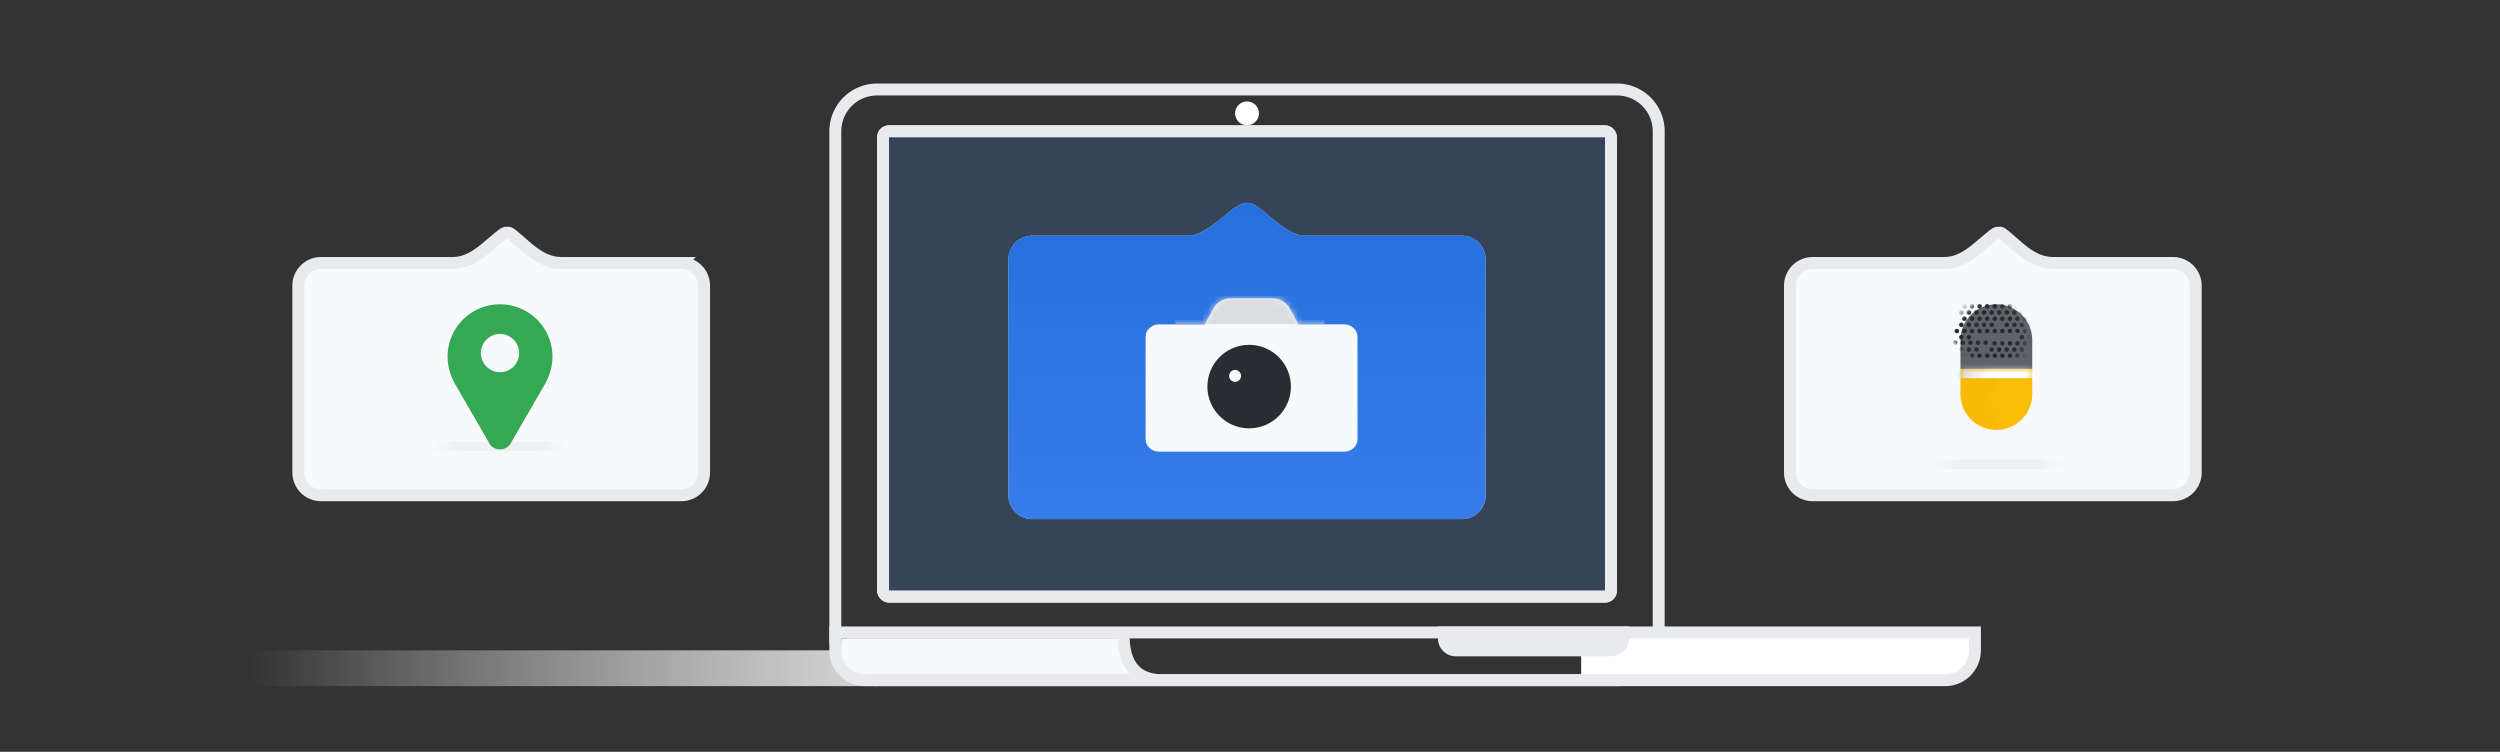 <svg width="419" height="126" viewBox="0 0 419 126" xmlns="http://www.w3.org/2000/svg" xmlns:xlink="http://www.w3.org/1999/xlink"><rect x="0" y="0" width="419" height="126" fill="#333333" stroke="none"/><defs><linearGradient x1="100%" y1="50%" x2="0%" y2="50%" id="a"><stop stop-color="#D6D6D7" offset="0%"/><stop stop-color="#FFF" stop-opacity="0" offset="100%"/></linearGradient><path d="M0 0h193v4a6 6 0 0 1-6 6H6a6 6 0 0 1-6-6V0z" id="b"/><linearGradient x1="50%" y1="0%" x2="50%" y2="100%" id="d"><stop stop-color="#367CEA" offset="0%"/><stop stop-color="#2570DC" offset="100%"/></linearGradient><path d="M76 0a4 4 0 0 1 4 4v39.5a4 4 0 0 1-4 4H49.133C44.928 48.585 42.343 53 40 53c-2.344 0-5.172-4.418-9.227-5.502L4 47.5a4 4 0 0 1-4-4V4a4 4 0 0 1 4-4h72z" id="c"/><path d="M33.266 4.358h-7.669l-1.47-2.708C23.573.638 22.442 0 21.206 0h-6.89c-1.239 0-2.37.642-2.922 1.656l-1.47 2.709H2.255C1.01 4.368.002 5.292 0 6.43v17.207c.004 1.138 1.011 2.06 2.255 2.064h31.01c1.245-.003 2.252-.926 2.256-2.064V6.425c-.003-1.14-1.01-2.063-2.255-2.067z" id="f"/><linearGradient x1="50.058%" y1="66.069%" x2="50.058%" y2="-31.653%" id="h"><stop stop-color="#DADCE0" stop-opacity="0" offset="0%"/><stop stop-color="#DADCE0" offset="100%"/></linearGradient><linearGradient x1="-.004%" y1="49.947%" x2="98.708%" y2="49.947%" id="i"><stop stop-color="#202124" stop-opacity="0" offset="0%"/><stop stop-color="#202124" offset="20.861%"/><stop stop-color="#202124" stop-opacity=".97" offset="77.708%"/><stop stop-color="#202124" stop-opacity="0" offset="100%"/></linearGradient><path d="M9.588 0a6.016 6.016 0 0 1 6.016 6.016v4.834c-6.016.023-3.003.023-12.032.023V6.016A6.016 6.016 0 0 1 9.588 0z" id="j"/><linearGradient x1="115.776%" y1="33.255%" x2="-176.007%" y2="169.271%" id="m"><stop stop-color="#FBBC05" offset="0%"/><stop stop-color="#FBBC05" offset="24.264%"/><stop stop-color="#FBBC05" offset="100%"/></linearGradient><path d="M15.603 10.873l.001 4.167a6.016 6.016 0 0 1-12.032 0v-4.167h12.031z" id="l"/><linearGradient x1="42.748%" y1="59.913%" x2="-121.122%" y2="45.403%" id="o"><stop stop-color="#FFF" offset="0%"/><stop stop-color="#D7DADD" offset="24.264%"/><stop stop-color="#BDC1C5" offset="100%"/></linearGradient></defs><g fill="none" fill-rule="evenodd"><g transform="translate(42 14)"><path fill="url(#a)" d="M0 95h105v6H0z"/><path d="M105 1a7 7 0 0 0-7 7v85a7 7 0 0 0 7 7h124a7 7 0 0 0 7-7V8a7 7 0 0 0-7-7H105z" stroke="#E8EAED" stroke-width="2"/><path d="M100 93h47v6h-45a2 2 0 0 1-2-2v-4z" fill="#F8F9FA"/><rect stroke="#E8EAED" stroke-width="2" x="106" y="8" width="122" height="78" rx="1"/><path d="M99 93h47l2 6h-47a2 2 0 0 1-2-2v-4z" fill="#F8F9FA"/><path d="M223 92h66v3a5 5 0 0 1-5 5h-61v-8z" fill="#FFF"/><path stroke="#E8EAED" stroke-width="2" d="M98 92v3a5 5 0 0 0 5 5h181a5 5 0 0 0 5-5v-3H98zM146.32 92.403c0 5.065 2.182 7.597 6.547 7.597"/><path d="M199 91h32v2a3 3 0 0 1-3 3h-26a3 3 0 0 1-3-3v-2z" fill="#E8EAED"/></g><rect stroke="#E8EAED" stroke-width="2" fill-opacity=".2" fill="#4285F4" x="148" y="22" width="122" height="78" rx="1"/><circle fill="#FFF" cx="209" cy="19" r="2"/><g transform="translate(169 34)"><mask id="e" fill="#fff"><use xlink:href="#c"/></mask><g fill-rule="nonzero" transform="matrix(1 0 0 -1 0 53)"><use fill="#D2DFF5" xlink:href="#c"/><use fill="url(#d)" xlink:href="#c"/></g><g mask="url(#e)"><g transform="translate(23 16)"><mask id="g" fill="#fff"><use xlink:href="#f"/></mask><use fill="#F8F9FA" fill-rule="nonzero" xlink:href="#f"/><path fill="#DADCE0" mask="url(#g)" d="M5-3h25v7.3H5z"/><circle fill="#2A2C33" mask="url(#g)" cx="17.357" cy="14.792" r="7"/><circle fill="#F8F9FA" fill-rule="nonzero" mask="url(#g)" cx="15" cy="13" r="1"/></g></g></g><path d="M326.013 59.2h-.045a2.82 2.82 0 0 1-2.165-1.421c-1.42-2.625-4.412-4.112-7.473-3.715-3.06.396-5.53 2.59-6.17 5.483-.641 2.891.687 5.856 3.317 7.407 2.63 1.55 5.994 1.352 8.405-.496 1.338 1.494 3.547 1.96 5.418 1.144 1.87-.817 2.951-2.72 2.65-4.666-.302-1.946-1.912-3.467-3.95-3.73l.013-.005z" fill="url(#h)" fill-rule="nonzero"/><path d="M303.8 44.076h22c2.095 0 3.79-.912 5.986-2.776 2.703-2.294 2.712-2.3 3.214-2.3.487 0 .288-.153 3.107 2.293 2.14 1.857 3.885 2.783 6.093 2.783h20a3.8 3.8 0 0 1 3.8 3.8V79.2a3.8 3.8 0 0 1-3.8 3.8h-60.4a3.8 3.8 0 0 1-3.8-3.8V47.876a3.8 3.8 0 0 1 3.8-3.8z" stroke="#E8EAED" stroke-width="2" fill="#F8F9FA" fill-rule="nonzero"/><path fill="url(#i)" fill-rule="nonzero" opacity=".04" transform="rotate(-180 334.5 77.8)" d="M323 77h23v1.6h-23z"/><g fill-rule="nonzero"><path d="M53.8 44.076h22c2.095 0 3.79-.912 5.986-2.776C84.49 39.006 84.498 39 85 39c.487 0 .288-.153 3.107 2.293 2.14 1.857 3.885 2.783 6.093 2.783h20a3.8 3.8 0 0 1 3.8 3.8V79.2a3.8 3.8 0 0 1-3.8 3.8H53.8a3.8 3.8 0 0 1-3.8-3.8V47.876a3.8 3.8 0 0 1 3.8-3.8z" stroke="#E8EAED" stroke-width="2" fill="#F8F9FA"/><path fill="url(#i)" opacity=".04" transform="rotate(-180 47.5 49.3)" d="M0 23h23v1.6H0z"/><path d="M83.803 51a8.777 8.777 0 0 0-8.788 8.788c0 1.695.541 3.314 1.295 4.644l5.727 9.913c.36.647 1.083.971 1.766.971s1.371-.324 1.766-.971l5.727-9.907c.76-1.33 1.295-2.92 1.295-4.644A8.782 8.782 0 0 0 83.803 51zm0 11.384a3.216 3.216 0 0 1-3.208-3.208 3.216 3.216 0 0 1 3.208-3.208 3.216 3.216 0 0 1 3.208 3.208 3.212 3.212 0 0 1-3.208 3.208z" fill="#34A853"/></g><g transform="translate(325 51)"><mask id="k" fill="#fff"><use xlink:href="#j"/></mask><use fill="#5F6368" xlink:href="#j"/><path d="M3.826 7.693a.376.376 0 1 1 0 0zm.365-.898a.377.377 0 1 0 .533.532.377.377 0 0 0-.533-.532zm.898-.899a.374.374 0 0 0 0 .533.377.377 0 1 0 0-.533zm.898-.898a.374.374 0 0 0 0 .533.377.377 0 1 0 0-.533zm.898-.898a.374.374 0 0 0 0 .533.377.377 0 0 0 .533-.533.374.374 0 0 0-.54 0h.007zm.898-.898a.374.374 0 0 0 0 .533.377.377 0 1 0 0-.533zm.898-.898a.374.374 0 0 0 0 .533.377.377 0 1 0 0-.533zm.898-.898a.374.374 0 0 0 0 .533.377.377 0 1 0 0-.533zm.899-.898a.374.374 0 0 0 0 .533.377.377 0 1 0 0-.533zm.898-.898a.374.374 0 0 0 0 .533.378.378 0 0 0 .63-.364.377.377 0 0 0-.63-.17zm.898-.898a.374.374 0 0 0 0 .532.377.377 0 1 0 0-.533zm.898-.898a.374.374 0 0 0 0 .532.378.378 0 0 0 .63-.364.377.377 0 0 0-.63-.168zM4.754 9.156a.378.378 0 1 0 .535.534.378.378 0 0 0-.535-.534zm.9-.898a.374.374 0 0 0 0 .533.377.377 0 1 0 0-.533zm.898-.898a.374.374 0 0 0 0 .532.377.377 0 1 0 0-.532zm.898-.898a.374.374 0 0 0 0 .532.377.377 0 1 0 0-.532zm.898-.899a.374.374 0 0 0 0 .533.377.377 0 1 0 0-.533zm.898-.898a.374.374 0 0 0 0 .533.377.377 0 0 0 .533-.533.374.374 0 0 0-.537 0h.004zm.899-.898a.374.374 0 0 0 0 .533.377.377 0 1 0 0-.533zm.898-.898a.374.374 0 0 0 0 .533.377.377 0 1 0 0-.533zm.898-.898a.374.374 0 0 0 0 .533.376.376 0 0 0 .524-.529.374.374 0 0 0-.524 0v-.004zm.898-.9a.378.378 0 0 0 .533.535.378.378 0 0 0-.533-.535zm.898-.898a.378.378 0 1 0 .502.565.378.378 0 0 0-.502-.565zm.898-.898a.378.378 0 1 0 .502.565.378.378 0 0 0-.502-.565zM4.556 7.89a.377.377 0 1 0 .533.533.377.377 0 0 0-.533-.533zm.898-.898a.377.377 0 1 0 .533.533.377.377 0 0 0-.533-.533zm.898-.898a.377.377 0 1 0 .533.533.377.377 0 0 0-.533-.533zm.898-.898a.377.377 0 1 0 .533 0 .378.378 0 0 0-.533.002v-.002zm.899-.898a.378.378 0 0 0 .363.63.377.377 0 1 0-.363-.63zm.898-.898a.376.376 0 1 0 0 0zm.898-.898a.378.378 0 1 0 .535.534.378.378 0 0 0-.535-.534zm.898-.898a.378.378 0 1 0 .535.534.378.378 0 0 0-.535-.534zm.898-.898a.378.378 0 1 0 .535.534.378.378 0 0 0-.535-.534zm.898-.899a.378.378 0 1 0 .535.535.378.378 0 0 0-.535-.535zm.9-.898a.377.377 0 1 0 .533.533.377.377 0 0 0-.533-.533zm.898-.898a.374.374 0 0 0 0 .533.377.377 0 1 0 0-.533zM1.83 6.23a.377.377 0 1 0 .532.533.377.377 0 0 0-.532-.533zm.898-.898a.377.377 0 1 0 .533.533.377.377 0 0 0-.533-.533zm.898-.898a.377.377 0 1 0 .533.533.377.377 0 0 0-.533-.533zm.898-.898a.377.377 0 1 0 .533 0 .374.374 0 0 0-.542 0h.009zm.898-.898a.376.376 0 1 0 .533.53.376.376 0 0 0-.533-.53zm.898-.898a.374.374 0 0 0 0 .533.378.378 0 0 0 .63-.364.377.377 0 0 0-.63-.169zm.898-.898a.374.374 0 0 0 0 .533.377.377 0 1 0 0-.533zm.898-.898a.374.374 0 0 0 0 .533.378.378 0 0 0 .63-.364.377.377 0 0 0-.63-.17zm.898-.898a.374.374 0 0 0 0 .533.377.377 0 1 0 0-.533zm.898-.898a.374.374 0 0 0 0 .532.377.377 0 1 0 0-.533zm.899-.899a.377.377 0 1 0 .532.533.377.377 0 0 0-.532-.533zm.898-.898a.38.38 0 1 0 .541 0 .377.377 0 0 0-.533 0h-.008zM3.093 6.427a.378.378 0 0 0 .364.63.377.377 0 1 0-.364-.63zm.898-.898a.377.377 0 1 0 .533.533.377.377 0 0 0-.533-.533zm.898-.898a.378.378 0 1 0 .535.535.378.378 0 0 0-.535-.535zm.898-.898a.378.378 0 1 0 .535.534.378.378 0 0 0-.535-.534zm.898-.898a.378.378 0 1 0 .535.534.378.378 0 0 0-.535-.534zm.898-.898a.378.378 0 1 0 .535.534.378.378 0 0 0-.535-.534zm.899-.898a.378.378 0 1 0 .535.534.378.378 0 0 0-.535-.534zm.9-.899a.377.377 0 1 0 .533.533.377.377 0 0 0-.533-.533zm.898-.898a.377.377 0 1 0 .533.533.377.377 0 0 0-.533-.533zm.896-.898a.377.377 0 1 0 .533.533.377.377 0 0 0-.533-.533zm.898-.898a.377.377 0 1 0 .002 0h-.002zm.898-.898a.377.377 0 1 0 .002 0h-.002zM6.215 10.619a.378.378 0 1 0 .002 0h-.002zm.898-.898a.378.378 0 1 0 .002 0h-.002zm.898-.898a.378.378 0 1 0 .002 0h-.002zm.898-.898a.378.378 0 1 0 .002 0H8.91zm.898-.898a.378.378 0 1 0 .002 0h-.002zm.9-.9a.378.378 0 1 0 .503.565.378.378 0 0 0-.503-.566zm.899-.899a.378.378 0 0 0 .532.535.378.378 0 0 0-.532-.535zm.898-.898a.378.378 0 1 0 .563.505.378.378 0 0 0-.563-.505zm.898-.898a.378.378 0 0 0 .533.535.378.378 0 0 0-.533-.535zm.898-.898a.378.378 0 0 0 .533.535.378.378 0 0 0-.533-.535zm.898-.898a.377.377 0 1 0 .533.533.377.377 0 0 0-.533-.533zm.898-.898a.377.377 0 1 0 .533.533.377.377 0 0 0-.533-.533zM6.02 9.354a.377.377 0 1 0 .533.533.377.377 0 0 0-.533-.533zm.898-.899a.377.377 0 1 0 .533.533.377.377 0 0 0-.533-.533zm.898-.898a.376.376 0 1 0 0 0zm.899-.898a.376.376 0 1 0 0 0zm.898-.898a.376.376 0 1 0 0 0zm.898-.898a.376.376 0 1 0 0 0zm.898-.898a.376.376 0 1 0 0 0zm.898-.898a.376.376 0 1 0 0 0zm.898-.898a.377.377 0 1 0 .533.533.377.377 0 0 0-.533-.533zm.898-.898a.377.377 0 1 0 .533.532.377.377 0 0 0-.533-.532zM15 .372a.378.378 0 1 0 .535.535A.378.378 0 0 0 15 .372zm.898-.898a.378.378 0 1 0 .535 0 .378.378 0 0 0-.53 0h-.005zm-8.218 12.6a.377.377 0 1 0 .533.532.377.377 0 0 0-.533-.532zm.898-.9a.378.378 0 0 0 .533.534.378.378 0 0 0-.533-.535zm.898-.899a.378.378 0 0 0 .533.535.378.378 0 0 0-.533-.535zm.898-.898a.378.378 0 1 0 .503.565.378.378 0 0 0-.503-.565zm.899-.898a.378.378 0 1 0 .535 0 .38.38 0 0 0-.535.009v-.009zm.898-.898a.378.378 0 1 0 .535 0 .38.38 0 0 0-.535.009v-.01zm.898-.898a.378.378 0 1 0 .535 0 .378.378 0 0 0-.535.02v-.02zm.898-.898a.378.378 0 1 0 .535 0 .378.378 0 0 0-.533.008l-.002-.008zm.9-.898a.377.377 0 1 0 .533.532.377.377 0 0 0-.533-.532zm.898-.898a.377.377 0 1 0 .533.532.377.377 0 0 0-.533-.532zm.898-.899a.377.377 0 1 0 .533.533.377.377 0 0 0-.533-.533zm.898-.898a.377.377 0 1 0 .533.533.377.377 0 0 0-.533-.533zM7.482 10.808a.376.376 0 1 0 .533 0 .374.374 0 0 0-.533.009v-.009zm.9-.883a.376.376 0 1 0 .534.53.376.376 0 0 0-.533-.53zm.899-.898a.376.376 0 1 0 .533 0 .374.374 0 0 0-.535-.007l.002.007zm.898-.898a.376.376 0 1 0 0 0zm.898-.898a.377.377 0 1 0 .533.533.377.377 0 0 0-.533-.533zm.898-.898a.377.377 0 1 0 .533.532.377.377 0 0 0-.533-.532zm.898-.898a.377.377 0 1 0 .533.532.377.377 0 0 0-.533-.532zm.898-.899a.377.377 0 1 0 .533.533.377.377 0 0 0-.533-.533zm.898-.898a.377.377 0 1 0 .533.533.377.377 0 0 0-.533-.533zm.899-.898a.377.377 0 1 0 .532.533.377.377 0 0 0-.532-.533zm.898-.898a.377.377 0 1 0 .532.533.377.377 0 0 0-.532-.533zm.898-.898a.377.377 0 1 0 .533.533.377.377 0 0 0-.533-.533z" fill="#282A2D" fill-rule="nonzero" mask="url(#k)" transform="rotate(45 9.962 4.478)"/><mask id="n" fill="#fff"><use xlink:href="#l"/></mask><use fill="url(#m)" xlink:href="#l"/><path fill="#000" opacity=".114" mask="url(#n)" d="M-.188-2.663h9.776v33.088H-.188z"/><path fill="url(#o)" mask="url(#n)" d="M3.196 10.121H15.98v2.256H3.196z"/><rect fill="#FBBC05" mask="url(#n)" x="6.58" y="25.913" width="6.016" height="1.504" rx=".752"/><rect fill="#FBBC05" mask="url(#n)" x="8.836" y="16.137" width="1.504" height="10.528" rx=".752"/><circle fill="#FBBC05" mask="url(#n)" cx="9.588" cy="16.513" r="1.88"/></g><path d="M569.1 201.7c38.8-.6 76.3 14 104.4 40.8l77.7-77.7C702 118.6 636.7 93.2 569.1 94c-102.9 0-197 58-243.2 150l90.4 70.1c21.5-64.5 81.8-112.4 152.8-112.4z" fill="#EA4335" fill-rule="nonzero"/></g></svg>